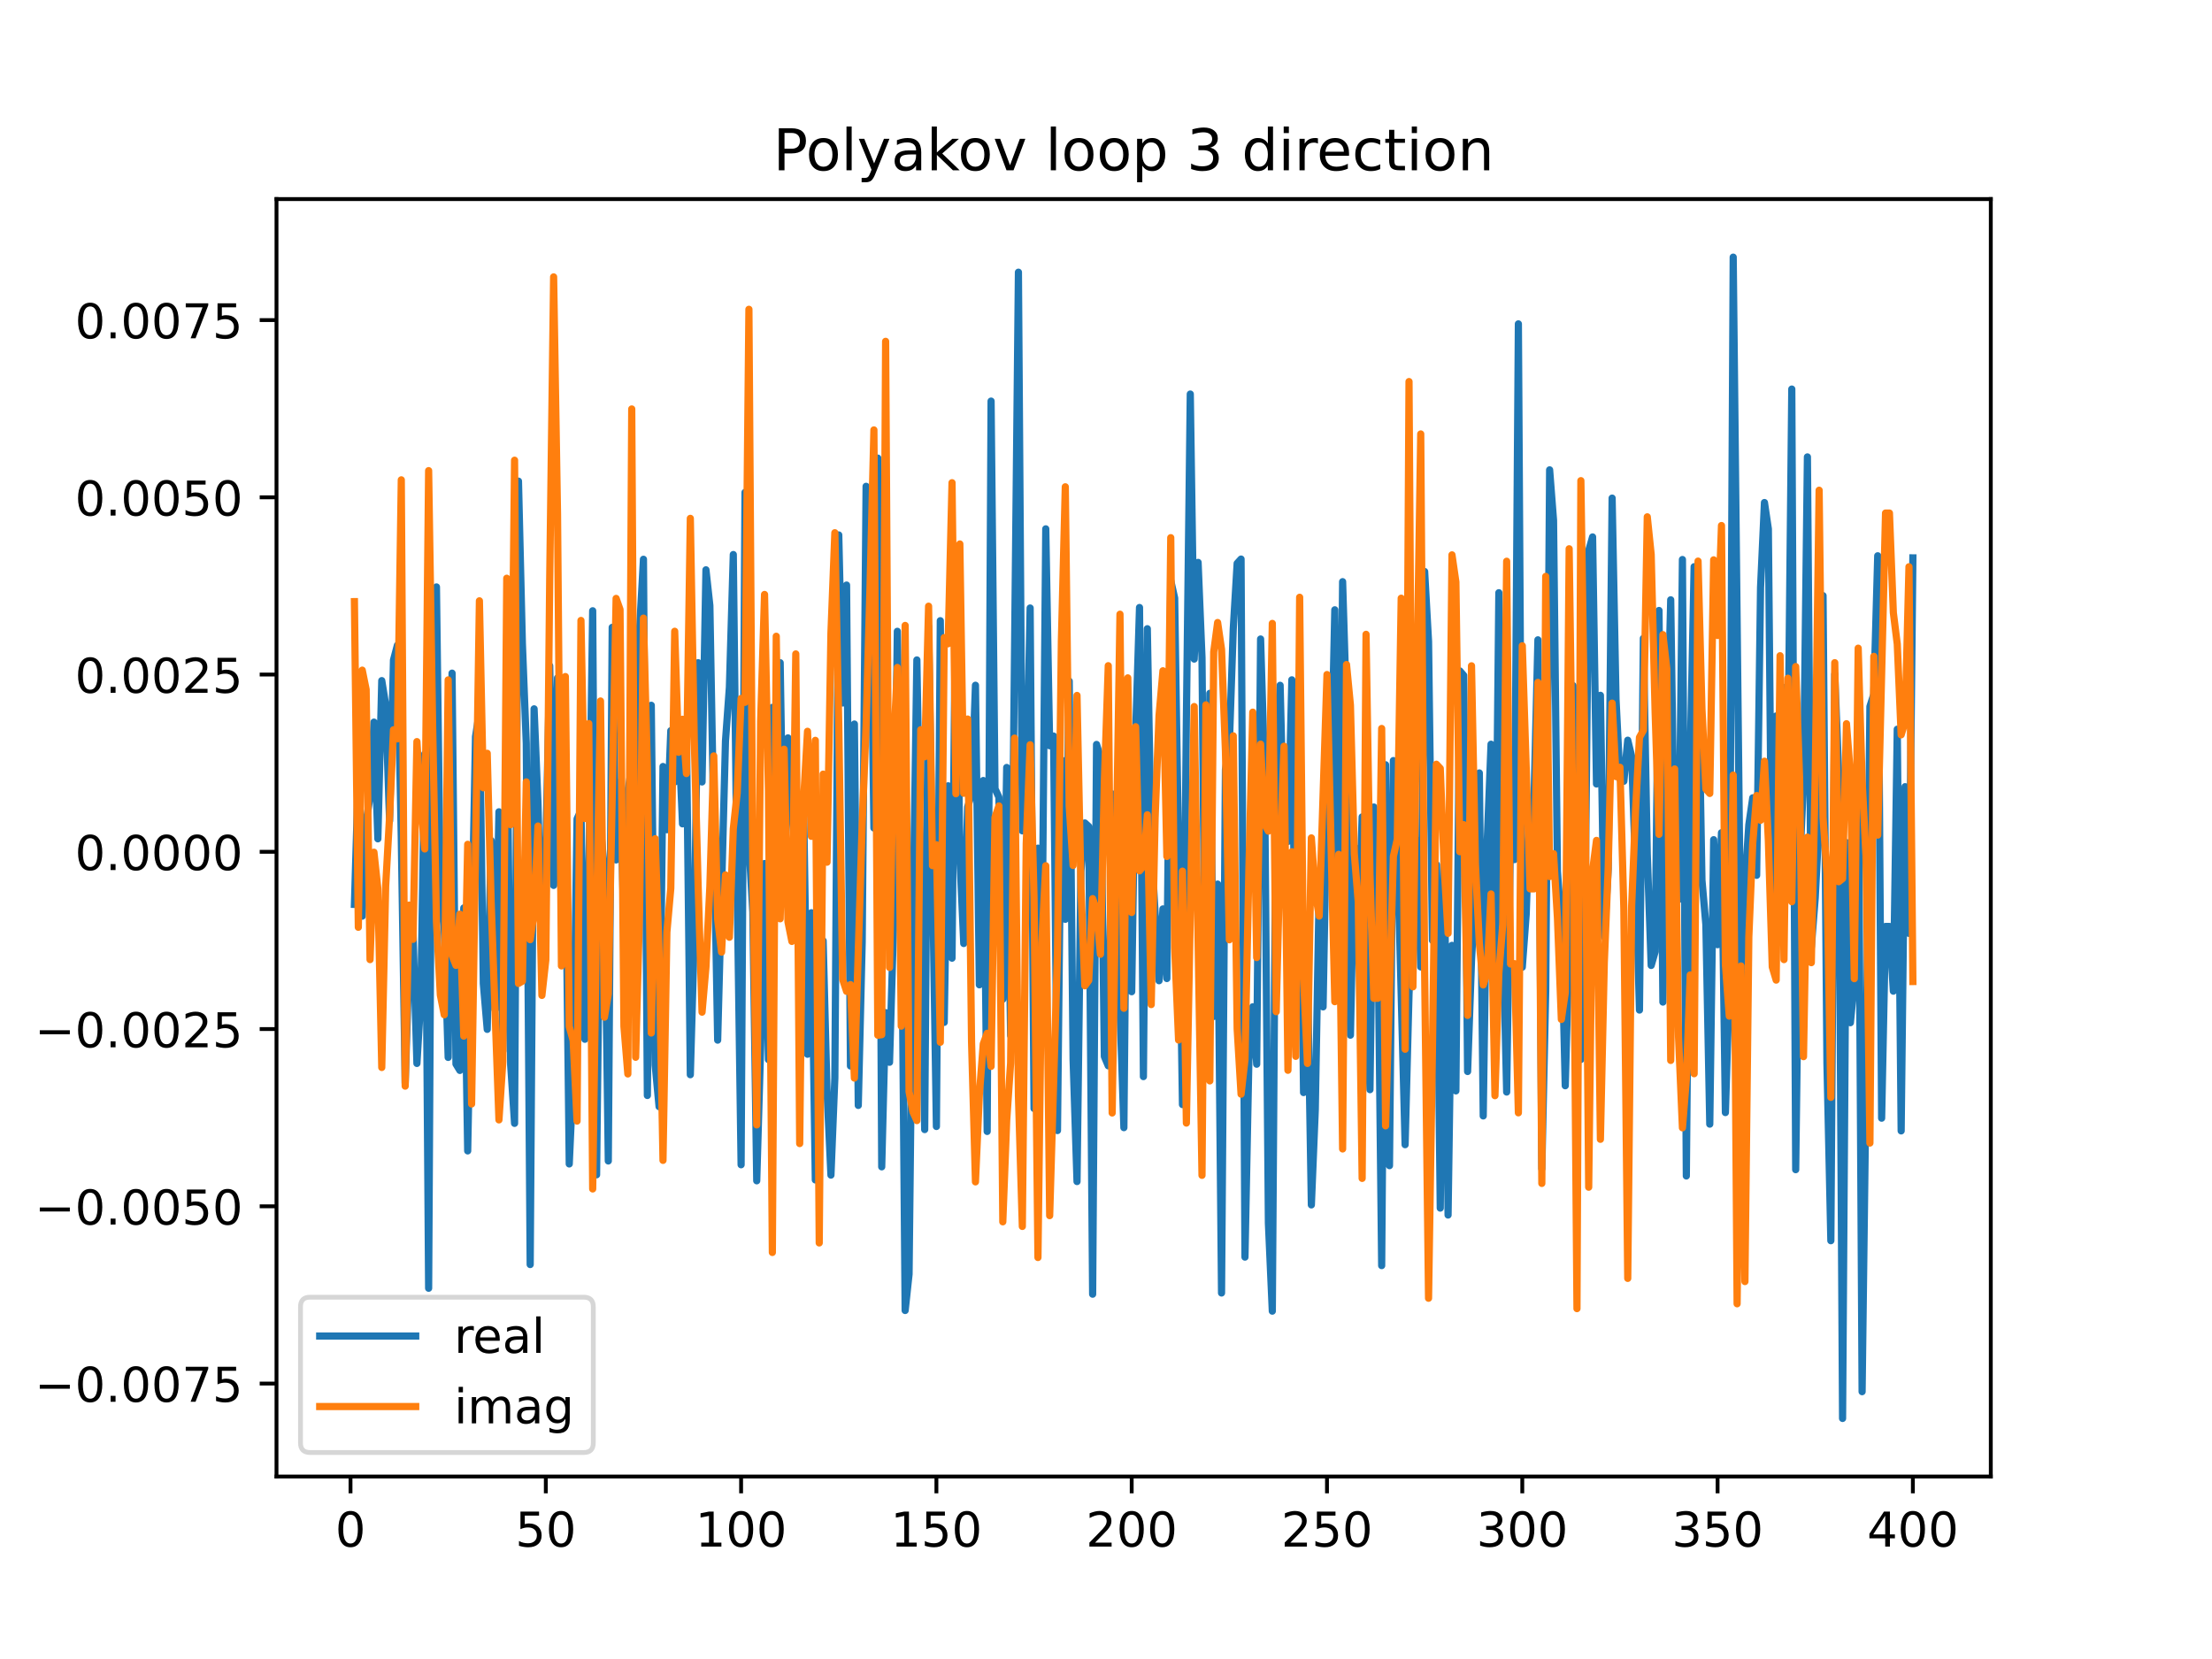 <?xml version="1.0" encoding="utf-8" standalone="no"?>
<!DOCTYPE svg PUBLIC "-//W3C//DTD SVG 1.1//EN"
  "http://www.w3.org/Graphics/SVG/1.1/DTD/svg11.dtd">
<!-- Created with matplotlib (https://matplotlib.org/) -->
<svg height="345.6pt" version="1.1" viewBox="0 0 460.8 345.6" width="460.8pt" xmlns="http://www.w3.org/2000/svg" xmlns:xlink="http://www.w3.org/1999/xlink">
 <defs>
  <style type="text/css">
*{stroke-linecap:butt;stroke-linejoin:round;}
  </style>
 </defs>
 <g id="figure_1">
  <g id="patch_1">
   <path d="M 0 345.6 
L 460.8 345.6 
L 460.8 0 
L 0 0 
z
" style="fill:#ffffff;"/>
  </g>
  <g id="axes_1">
   <g id="patch_2">
    <path d="M 57.6 307.584 
L 414.72 307.584 
L 414.72 41.472 
L 57.6 41.472 
z
" style="fill:#ffffff;"/>
   </g>
   <g id="matplotlib.axis_1">
    <g id="xtick_1">
     <g id="line2d_1">
      <defs>
       <path d="M 0 0 
L 0 3.5 
" id="m2128223c6b" style="stroke:#000000;stroke-width:0.8;"/>
      </defs>
      <g>
       <use style="stroke:#000000;stroke-width:0.8;" x="73.019" xlink:href="#m2128223c6b" y="307.584"/>
      </g>
     </g>
     <g id="text_1">
      <!-- 0 -->
      <defs>
       <path d="M 31.781 66.406 
Q 24.172 66.406 20.328 58.906 
Q 16.5 51.422 16.5 36.375 
Q 16.5 21.391 20.328 13.891 
Q 24.172 6.391 31.781 6.391 
Q 39.453 6.391 43.281 13.891 
Q 47.125 21.391 47.125 36.375 
Q 47.125 51.422 43.281 58.906 
Q 39.453 66.406 31.781 66.406 
z
M 31.781 74.219 
Q 44.047 74.219 50.516 64.516 
Q 56.984 54.828 56.984 36.375 
Q 56.984 17.969 50.516 8.266 
Q 44.047 -1.422 31.781 -1.422 
Q 19.531 -1.422 13.062 8.266 
Q 6.594 17.969 6.594 36.375 
Q 6.594 54.828 13.062 64.516 
Q 19.531 74.219 31.781 74.219 
z
" id="DejaVuSans-48"/>
      </defs>
      <g transform="translate(69.838 322.182)scale(0.1 -0.1)">
       <use xlink:href="#DejaVuSans-48"/>
      </g>
     </g>
    </g>
    <g id="xtick_2">
     <g id="line2d_2">
      <g>
       <use style="stroke:#000000;stroke-width:0.8;" x="113.703" xlink:href="#m2128223c6b" y="307.584"/>
      </g>
     </g>
     <g id="text_2">
      <!-- 50 -->
      <defs>
       <path d="M 10.797 72.906 
L 49.516 72.906 
L 49.516 64.594 
L 19.828 64.594 
L 19.828 46.734 
Q 21.969 47.469 24.109 47.828 
Q 26.266 48.188 28.422 48.188 
Q 40.625 48.188 47.75 41.5 
Q 54.891 34.812 54.891 23.391 
Q 54.891 11.625 47.562 5.094 
Q 40.234 -1.422 26.906 -1.422 
Q 22.312 -1.422 17.547 -0.641 
Q 12.797 0.141 7.719 1.703 
L 7.719 11.625 
Q 12.109 9.234 16.797 8.062 
Q 21.484 6.891 26.703 6.891 
Q 35.156 6.891 40.078 11.328 
Q 45.016 15.766 45.016 23.391 
Q 45.016 31 40.078 35.438 
Q 35.156 39.891 26.703 39.891 
Q 22.75 39.891 18.812 39.016 
Q 14.891 38.141 10.797 36.281 
z
" id="DejaVuSans-53"/>
      </defs>
      <g transform="translate(107.34 322.182)scale(0.1 -0.1)">
       <use xlink:href="#DejaVuSans-53"/>
       <use x="63.623" xlink:href="#DejaVuSans-48"/>
      </g>
     </g>
    </g>
    <g id="xtick_3">
     <g id="line2d_3">
      <g>
       <use style="stroke:#000000;stroke-width:0.8;" x="154.386" xlink:href="#m2128223c6b" y="307.584"/>
      </g>
     </g>
     <g id="text_3">
      <!-- 100 -->
      <defs>
       <path d="M 12.406 8.297 
L 28.516 8.297 
L 28.516 63.922 
L 10.984 60.406 
L 10.984 69.391 
L 28.422 72.906 
L 38.281 72.906 
L 38.281 8.297 
L 54.391 8.297 
L 54.391 0 
L 12.406 0 
z
" id="DejaVuSans-49"/>
      </defs>
      <g transform="translate(144.842 322.182)scale(0.1 -0.1)">
       <use xlink:href="#DejaVuSans-49"/>
       <use x="63.623" xlink:href="#DejaVuSans-48"/>
       <use x="127.246" xlink:href="#DejaVuSans-48"/>
      </g>
     </g>
    </g>
    <g id="xtick_4">
     <g id="line2d_4">
      <g>
       <use style="stroke:#000000;stroke-width:0.8;" x="195.07" xlink:href="#m2128223c6b" y="307.584"/>
      </g>
     </g>
     <g id="text_4">
      <!-- 150 -->
      <g transform="translate(185.526 322.182)scale(0.1 -0.1)">
       <use xlink:href="#DejaVuSans-49"/>
       <use x="63.623" xlink:href="#DejaVuSans-53"/>
       <use x="127.246" xlink:href="#DejaVuSans-48"/>
      </g>
     </g>
    </g>
    <g id="xtick_5">
     <g id="line2d_5">
      <g>
       <use style="stroke:#000000;stroke-width:0.8;" x="235.753" xlink:href="#m2128223c6b" y="307.584"/>
      </g>
     </g>
     <g id="text_5">
      <!-- 200 -->
      <defs>
       <path d="M 19.188 8.297 
L 53.609 8.297 
L 53.609 0 
L 7.328 0 
L 7.328 8.297 
Q 12.938 14.109 22.625 23.891 
Q 32.328 33.688 34.812 36.531 
Q 39.547 41.844 41.422 45.531 
Q 43.312 49.219 43.312 52.781 
Q 43.312 58.594 39.234 62.25 
Q 35.156 65.922 28.609 65.922 
Q 23.969 65.922 18.812 64.312 
Q 13.672 62.703 7.812 59.422 
L 7.812 69.391 
Q 13.766 71.781 18.938 73 
Q 24.125 74.219 28.422 74.219 
Q 39.75 74.219 46.484 68.547 
Q 53.219 62.891 53.219 53.422 
Q 53.219 48.922 51.531 44.891 
Q 49.859 40.875 45.406 35.406 
Q 44.188 33.984 37.641 27.219 
Q 31.109 20.453 19.188 8.297 
z
" id="DejaVuSans-50"/>
      </defs>
      <g transform="translate(226.209 322.182)scale(0.1 -0.1)">
       <use xlink:href="#DejaVuSans-50"/>
       <use x="63.623" xlink:href="#DejaVuSans-48"/>
       <use x="127.246" xlink:href="#DejaVuSans-48"/>
      </g>
     </g>
    </g>
    <g id="xtick_6">
     <g id="line2d_6">
      <g>
       <use style="stroke:#000000;stroke-width:0.8;" x="276.437" xlink:href="#m2128223c6b" y="307.584"/>
      </g>
     </g>
     <g id="text_6">
      <!-- 250 -->
      <g transform="translate(266.893 322.182)scale(0.1 -0.1)">
       <use xlink:href="#DejaVuSans-50"/>
       <use x="63.623" xlink:href="#DejaVuSans-53"/>
       <use x="127.246" xlink:href="#DejaVuSans-48"/>
      </g>
     </g>
    </g>
    <g id="xtick_7">
     <g id="line2d_7">
      <g>
       <use style="stroke:#000000;stroke-width:0.8;" x="317.12" xlink:href="#m2128223c6b" y="307.584"/>
      </g>
     </g>
     <g id="text_7">
      <!-- 300 -->
      <defs>
       <path d="M 40.578 39.312 
Q 47.656 37.797 51.625 33 
Q 55.609 28.219 55.609 21.188 
Q 55.609 10.406 48.188 4.484 
Q 40.766 -1.422 27.094 -1.422 
Q 22.516 -1.422 17.656 -0.516 
Q 12.797 0.391 7.625 2.203 
L 7.625 11.719 
Q 11.719 9.328 16.594 8.109 
Q 21.484 6.891 26.812 6.891 
Q 36.078 6.891 40.938 10.547 
Q 45.797 14.203 45.797 21.188 
Q 45.797 27.641 41.281 31.266 
Q 36.766 34.906 28.719 34.906 
L 20.219 34.906 
L 20.219 43.016 
L 29.109 43.016 
Q 36.375 43.016 40.234 45.922 
Q 44.094 48.828 44.094 54.297 
Q 44.094 59.906 40.109 62.906 
Q 36.141 65.922 28.719 65.922 
Q 24.656 65.922 20.016 65.031 
Q 15.375 64.156 9.812 62.312 
L 9.812 71.094 
Q 15.438 72.656 20.344 73.438 
Q 25.25 74.219 29.594 74.219 
Q 40.828 74.219 47.359 69.109 
Q 53.906 64.016 53.906 55.328 
Q 53.906 49.266 50.438 45.094 
Q 46.969 40.922 40.578 39.312 
z
" id="DejaVuSans-51"/>
      </defs>
      <g transform="translate(307.576 322.182)scale(0.1 -0.1)">
       <use xlink:href="#DejaVuSans-51"/>
       <use x="63.623" xlink:href="#DejaVuSans-48"/>
       <use x="127.246" xlink:href="#DejaVuSans-48"/>
      </g>
     </g>
    </g>
    <g id="xtick_8">
     <g id="line2d_8">
      <g>
       <use style="stroke:#000000;stroke-width:0.8;" x="357.804" xlink:href="#m2128223c6b" y="307.584"/>
      </g>
     </g>
     <g id="text_8">
      <!-- 350 -->
      <g transform="translate(348.26 322.182)scale(0.1 -0.1)">
       <use xlink:href="#DejaVuSans-51"/>
       <use x="63.623" xlink:href="#DejaVuSans-53"/>
       <use x="127.246" xlink:href="#DejaVuSans-48"/>
      </g>
     </g>
    </g>
    <g id="xtick_9">
     <g id="line2d_9">
      <g>
       <use style="stroke:#000000;stroke-width:0.8;" x="398.487" xlink:href="#m2128223c6b" y="307.584"/>
      </g>
     </g>
     <g id="text_9">
      <!-- 400 -->
      <defs>
       <path d="M 37.797 64.312 
L 12.891 25.391 
L 37.797 25.391 
z
M 35.203 72.906 
L 47.609 72.906 
L 47.609 25.391 
L 58.016 25.391 
L 58.016 17.188 
L 47.609 17.188 
L 47.609 0 
L 37.797 0 
L 37.797 17.188 
L 4.891 17.188 
L 4.891 26.703 
z
" id="DejaVuSans-52"/>
      </defs>
      <g transform="translate(388.944 322.182)scale(0.1 -0.1)">
       <use xlink:href="#DejaVuSans-52"/>
       <use x="63.623" xlink:href="#DejaVuSans-48"/>
       <use x="127.246" xlink:href="#DejaVuSans-48"/>
      </g>
     </g>
    </g>
   </g>
   <g id="matplotlib.axis_2">
    <g id="ytick_1">
     <g id="line2d_10">
      <defs>
       <path d="M 0 0 
L -3.5 0 
" id="m768d0f1756" style="stroke:#000000;stroke-width:0.8;"/>
      </defs>
      <g>
       <use style="stroke:#000000;stroke-width:0.8;" x="57.6" xlink:href="#m768d0f1756" y="288.218"/>
      </g>
     </g>
     <g id="text_10">
      <!-- −0.0075 -->
      <defs>
       <path d="M 10.594 35.5 
L 73.188 35.5 
L 73.188 27.203 
L 10.594 27.203 
z
" id="DejaVuSans-8722"/>
       <path d="M 10.688 12.406 
L 21 12.406 
L 21 0 
L 10.688 0 
z
" id="DejaVuSans-46"/>
       <path d="M 8.203 72.906 
L 55.078 72.906 
L 55.078 68.703 
L 28.609 0 
L 18.312 0 
L 43.219 64.594 
L 8.203 64.594 
z
" id="DejaVuSans-55"/>
      </defs>
      <g transform="translate(7.23 292.017)scale(0.1 -0.1)">
       <use xlink:href="#DejaVuSans-8722"/>
       <use x="83.789" xlink:href="#DejaVuSans-48"/>
       <use x="147.412" xlink:href="#DejaVuSans-46"/>
       <use x="179.199" xlink:href="#DejaVuSans-48"/>
       <use x="242.822" xlink:href="#DejaVuSans-48"/>
       <use x="306.445" xlink:href="#DejaVuSans-55"/>
       <use x="370.068" xlink:href="#DejaVuSans-53"/>
      </g>
     </g>
    </g>
    <g id="ytick_2">
     <g id="line2d_11">
      <g>
       <use style="stroke:#000000;stroke-width:0.8;" x="57.6" xlink:href="#m768d0f1756" y="251.295"/>
      </g>
     </g>
     <g id="text_11">
      <!-- −0.0050 -->
      <g transform="translate(7.23 255.094)scale(0.1 -0.1)">
       <use xlink:href="#DejaVuSans-8722"/>
       <use x="83.789" xlink:href="#DejaVuSans-48"/>
       <use x="147.412" xlink:href="#DejaVuSans-46"/>
       <use x="179.199" xlink:href="#DejaVuSans-48"/>
       <use x="242.822" xlink:href="#DejaVuSans-48"/>
       <use x="306.445" xlink:href="#DejaVuSans-53"/>
       <use x="370.068" xlink:href="#DejaVuSans-48"/>
      </g>
     </g>
    </g>
    <g id="ytick_3">
     <g id="line2d_12">
      <g>
       <use style="stroke:#000000;stroke-width:0.8;" x="57.6" xlink:href="#m768d0f1756" y="214.371"/>
      </g>
     </g>
     <g id="text_12">
      <!-- −0.0025 -->
      <g transform="translate(7.23 218.17)scale(0.1 -0.1)">
       <use xlink:href="#DejaVuSans-8722"/>
       <use x="83.789" xlink:href="#DejaVuSans-48"/>
       <use x="147.412" xlink:href="#DejaVuSans-46"/>
       <use x="179.199" xlink:href="#DejaVuSans-48"/>
       <use x="242.822" xlink:href="#DejaVuSans-48"/>
       <use x="306.445" xlink:href="#DejaVuSans-50"/>
       <use x="370.068" xlink:href="#DejaVuSans-53"/>
      </g>
     </g>
    </g>
    <g id="ytick_4">
     <g id="line2d_13">
      <g>
       <use style="stroke:#000000;stroke-width:0.8;" x="57.6" xlink:href="#m768d0f1756" y="177.448"/>
      </g>
     </g>
     <g id="text_13">
      <!-- 0.0000 -->
      <g transform="translate(15.609 181.247)scale(0.1 -0.1)">
       <use xlink:href="#DejaVuSans-48"/>
       <use x="63.623" xlink:href="#DejaVuSans-46"/>
       <use x="95.41" xlink:href="#DejaVuSans-48"/>
       <use x="159.033" xlink:href="#DejaVuSans-48"/>
       <use x="222.656" xlink:href="#DejaVuSans-48"/>
       <use x="286.279" xlink:href="#DejaVuSans-48"/>
      </g>
     </g>
    </g>
    <g id="ytick_5">
     <g id="line2d_14">
      <g>
       <use style="stroke:#000000;stroke-width:0.8;" x="57.6" xlink:href="#m768d0f1756" y="140.524"/>
      </g>
     </g>
     <g id="text_14">
      <!-- 0.0025 -->
      <g transform="translate(15.609 144.323)scale(0.1 -0.1)">
       <use xlink:href="#DejaVuSans-48"/>
       <use x="63.623" xlink:href="#DejaVuSans-46"/>
       <use x="95.41" xlink:href="#DejaVuSans-48"/>
       <use x="159.033" xlink:href="#DejaVuSans-48"/>
       <use x="222.656" xlink:href="#DejaVuSans-50"/>
       <use x="286.279" xlink:href="#DejaVuSans-53"/>
      </g>
     </g>
    </g>
    <g id="ytick_6">
     <g id="line2d_15">
      <g>
       <use style="stroke:#000000;stroke-width:0.8;" x="57.6" xlink:href="#m768d0f1756" y="103.601"/>
      </g>
     </g>
     <g id="text_15">
      <!-- 0.0050 -->
      <g transform="translate(15.609 107.4)scale(0.1 -0.1)">
       <use xlink:href="#DejaVuSans-48"/>
       <use x="63.623" xlink:href="#DejaVuSans-46"/>
       <use x="95.41" xlink:href="#DejaVuSans-48"/>
       <use x="159.033" xlink:href="#DejaVuSans-48"/>
       <use x="222.656" xlink:href="#DejaVuSans-53"/>
       <use x="286.279" xlink:href="#DejaVuSans-48"/>
      </g>
     </g>
    </g>
    <g id="ytick_7">
     <g id="line2d_16">
      <g>
       <use style="stroke:#000000;stroke-width:0.8;" x="57.6" xlink:href="#m768d0f1756" y="66.677"/>
      </g>
     </g>
     <g id="text_16">
      <!-- 0.0075 -->
      <g transform="translate(15.609 70.476)scale(0.1 -0.1)">
       <use xlink:href="#DejaVuSans-48"/>
       <use x="63.623" xlink:href="#DejaVuSans-46"/>
       <use x="95.41" xlink:href="#DejaVuSans-48"/>
       <use x="159.033" xlink:href="#DejaVuSans-48"/>
       <use x="222.656" xlink:href="#DejaVuSans-55"/>
       <use x="286.279" xlink:href="#DejaVuSans-53"/>
      </g>
     </g>
    </g>
   </g>
   <g id="line2d_17">
    <path clip-path="url(#pfd4f1c8eda)" d="M 73.833 188.399 
L 74.646 161.017 
L 75.46 190.854 
L 76.274 171.218 
L 77.087 165.976 
L 77.901 150.431 
L 78.715 174.741 
L 79.528 141.785 
L 80.342 146.813 
L 81.156 171.01 
L 81.969 137.502 
L 82.783 134.419 
L 83.597 174.654 
L 84.41 225.621 
L 85.224 200.145 
L 86.038 194.144 
L 86.851 221.533 
L 87.665 207.879 
L 88.479 157.043 
L 89.292 268.363 
L 90.106 126.45 
L 90.92 122.27 
L 91.733 186.289 
L 92.547 193.647 
L 93.361 220.279 
L 94.174 140.228 
L 94.988 221.655 
L 95.802 222.99 
L 96.616 189.136 
L 97.429 239.753 
L 99.057 153.473 
L 99.87 148.246 
L 100.684 204.897 
L 101.498 214.434 
L 102.311 175.097 
L 103.125 210.302 
L 103.939 169.113 
L 104.752 218.961 
L 105.566 145.35 
L 106.38 221.827 
L 107.193 234.018 
L 108.007 100.232 
L 108.821 134.029 
L 109.634 154.882 
L 110.448 263.427 
L 111.262 147.666 
L 112.075 167.474 
L 112.889 199.372 
L 113.703 177.08 
L 114.516 138.709 
L 115.33 184.443 
L 116.144 141.222 
L 116.957 191.094 
L 117.771 173.122 
L 118.585 242.47 
L 119.398 224.411 
L 120.212 170.584 
L 121.026 168.826 
L 121.839 216.498 
L 122.653 183.773 
L 123.467 127.235 
L 124.28 244.73 
L 125.094 172.226 
L 125.908 181.427 
L 126.721 241.85 
L 127.535 130.69 
L 128.349 179.142 
L 129.162 162.942 
L 129.976 192.765 
L 130.79 164.868 
L 131.603 159.81 
L 132.417 197.137 
L 133.231 131.242 
L 134.044 116.507 
L 134.858 228.208 
L 135.672 146.922 
L 136.485 221.87 
L 137.299 230.534 
L 138.113 159.678 
L 138.926 172.846 
L 139.74 152.216 
L 140.554 162.896 
L 141.367 152.985 
L 142.181 171.62 
L 142.995 152.415 
L 143.808 223.882 
L 144.622 195.161 
L 145.436 138.051 
L 146.249 162.892 
L 147.063 118.703 
L 147.877 126.163 
L 149.504 216.68 
L 151.131 154.364 
L 151.945 143.167 
L 152.759 115.521 
L 153.572 185.534 
L 154.386 242.639 
L 155.2 102.576 
L 156.013 176.03 
L 156.827 189.999 
L 157.641 245.981 
L 158.454 218.064 
L 159.268 179.89 
L 160.082 220.735 
L 160.895 147.363 
L 161.709 179.33 
L 162.523 138.057 
L 163.336 187.991 
L 164.15 153.715 
L 165.777 181.005 
L 166.591 178.27 
L 167.405 167.74 
L 168.219 219.618 
L 169.032 190.143 
L 169.846 245.798 
L 170.66 196.328 
L 171.473 195.971 
L 172.287 227.403 
L 173.101 244.794 
L 173.914 224.559 
L 174.728 111.441 
L 175.542 146.446 
L 176.355 121.881 
L 177.169 222.066 
L 177.983 150.83 
L 178.796 230.277 
L 179.61 196.257 
L 180.424 101.308 
L 181.237 110.567 
L 182.051 172.488 
L 182.865 95.433 
L 183.678 243.072 
L 184.492 210.945 
L 185.306 221.291 
L 186.119 193.674 
L 186.933 131.512 
L 187.747 178.614 
L 188.56 272.998 
L 189.374 265.428 
L 190.188 191.747 
L 191.001 137.475 
L 192.629 235.309 
L 193.442 130.516 
L 195.07 234.664 
L 195.883 129.304 
L 196.697 212.976 
L 197.511 163.698 
L 198.324 199.605 
L 199.138 117.109 
L 199.952 178.446 
L 200.765 196.546 
L 201.579 168.117 
L 202.393 165.459 
L 203.206 142.75 
L 204.02 205.154 
L 204.834 162.597 
L 205.647 235.698 
L 206.461 83.558 
L 207.275 164.306 
L 208.088 166.062 
L 208.902 208.162 
L 209.716 159.879 
L 210.529 215.714 
L 212.157 56.704 
L 212.97 173.077 
L 213.784 165.991 
L 214.598 126.658 
L 215.411 230.926 
L 216.225 176.691 
L 217.039 201.982 
L 217.852 110.168 
L 218.666 155.354 
L 219.48 153.331 
L 220.293 235.511 
L 221.107 158.268 
L 221.921 191.508 
L 222.734 141.889 
L 223.548 220.806 
L 224.362 246.137 
L 225.175 181.477 
L 225.989 171.433 
L 226.803 172.175 
L 227.616 269.603 
L 228.43 155.08 
L 229.244 157.715 
L 230.057 220.091 
L 230.871 222.028 
L 231.685 165.382 
L 233.312 210.277 
L 234.126 234.907 
L 234.939 149.658 
L 235.753 206.591 
L 236.567 153.06 
L 237.381 126.555 
L 238.194 224.278 
L 239.008 130.975 
L 239.822 176.304 
L 241.449 204.303 
L 242.263 189.343 
L 243.076 203.846 
L 243.89 120.96 
L 244.704 124.585 
L 246.331 230.103 
L 247.145 149.866 
L 247.958 82.087 
L 248.772 137.297 
L 249.586 117.159 
L 250.399 136.987 
L 251.213 223.468 
L 252.027 144.429 
L 252.84 211.739 
L 253.654 184.171 
L 254.468 269.353 
L 255.281 160.314 
L 256.095 155.057 
L 256.909 131.025 
L 257.722 117.36 
L 258.536 116.465 
L 259.35 261.876 
L 260.163 220.754 
L 260.977 209.733 
L 261.791 221.693 
L 262.604 133.118 
L 263.418 160.17 
L 264.232 254.812 
L 265.045 273.135 
L 265.859 157.5 
L 266.673 142.763 
L 267.486 175.232 
L 268.3 175.296 
L 269.114 141.622 
L 269.927 210.856 
L 270.741 162.05 
L 271.555 227.597 
L 272.368 202.489 
L 273.182 251.003 
L 273.996 231.204 
L 274.809 185.62 
L 275.623 209.749 
L 276.437 164.451 
L 277.25 164.487 
L 278.064 127.036 
L 278.878 204.825 
L 279.691 121.174 
L 280.505 148.021 
L 281.319 215.643 
L 282.132 176.384 
L 282.946 194.257 
L 283.76 170.174 
L 284.573 203.538 
L 285.387 226.995 
L 286.201 168.118 
L 287.014 190.018 
L 287.828 263.648 
L 288.642 159.313 
L 289.455 242.825 
L 290.269 158.444 
L 291.083 176.05 
L 292.71 238.458 
L 293.524 207.016 
L 295.151 175.021 
L 295.965 201.423 
L 296.778 119.057 
L 297.592 133.602 
L 298.406 195.893 
L 299.219 180.09 
L 300.033 251.669 
L 300.847 174.647 
L 301.66 253.111 
L 302.474 196.938 
L 303.288 227.252 
L 304.101 139.761 
L 304.915 140.69 
L 305.729 223.211 
L 306.543 200.105 
L 307.356 184.574 
L 308.17 161.021 
L 308.984 232.47 
L 309.797 175.713 
L 310.611 155.036 
L 311.425 203.434 
L 312.238 123.473 
L 313.052 192.739 
L 313.866 227.489 
L 314.679 172.185 
L 315.493 179.07 
L 316.307 67.469 
L 317.12 201.485 
L 317.934 190.456 
L 318.748 166.771 
L 319.561 166.771 
L 320.375 133.29 
L 321.189 243.469 
L 322.002 206.513 
L 322.816 97.88 
L 323.63 108.39 
L 324.443 181.508 
L 325.257 192.551 
L 326.071 226.18 
L 326.884 196.497 
L 327.698 142.831 
L 328.512 205.965 
L 329.325 220.709 
L 330.139 196.058 
L 330.953 114.704 
L 331.766 111.854 
L 332.58 163.314 
L 333.394 144.847 
L 334.207 195.186 
L 335.021 181.001 
L 335.835 103.765 
L 336.648 145.669 
L 337.462 162.271 
L 338.276 162.746 
L 339.089 154.198 
L 339.903 157.587 
L 340.717 181.267 
L 341.53 210.415 
L 342.344 132.978 
L 343.158 177.988 
L 343.971 201.121 
L 344.785 198.277 
L 345.599 127.173 
L 346.412 208.748 
L 347.226 158.078 
L 348.04 124.951 
L 348.853 181.131 
L 349.667 187.412 
L 350.481 116.558 
L 351.294 244.972 
L 352.108 157.37 
L 352.922 118.055 
L 353.735 135.94 
L 354.549 183.353 
L 355.363 192.602 
L 356.176 234.179 
L 356.99 174.925 
L 357.804 196.796 
L 358.617 173.467 
L 359.431 231.767 
L 360.245 205.491 
L 361.058 53.568 
L 362.686 204.867 
L 363.499 184.261 
L 364.313 171.809 
L 365.127 166.202 
L 365.94 182.34 
L 366.754 122.377 
L 367.568 104.69 
L 368.381 110.186 
L 369.195 195.981 
L 370.009 149.149 
L 370.822 184.242 
L 371.636 143.223 
L 372.45 160.083 
L 373.263 81.052 
L 374.077 243.664 
L 374.891 180.73 
L 375.704 162.625 
L 376.518 95.185 
L 377.332 197.281 
L 378.146 187.042 
L 378.959 171.076 
L 379.773 124.085 
L 380.587 221.55 
L 381.4 258.46 
L 382.214 140.446 
L 383.028 161.091 
L 383.841 295.488 
L 384.655 175.523 
L 385.469 213.047 
L 386.282 204.697 
L 387.096 153.419 
L 387.91 289.909 
L 388.723 226.058 
L 389.537 147.182 
L 390.351 144.625 
L 391.164 115.78 
L 391.978 232.939 
L 392.792 192.998 
L 393.605 192.998 
L 394.419 206.475 
L 395.233 151.913 
L 396.046 235.583 
L 396.86 163.881 
L 397.674 194.441 
L 398.487 116.217 
L 398.487 116.217 
" style="fill:none;stroke:#1f77b4;stroke-linecap:square;stroke-width:1.5;"/>
   </g>
   <g id="line2d_18">
    <path clip-path="url(#pfd4f1c8eda)" d="M 73.833 125.329 
L 74.646 193.171 
L 75.46 139.606 
L 76.274 143.635 
L 77.087 199.905 
L 77.901 177.53 
L 78.715 185.128 
L 79.528 222.375 
L 80.342 184.586 
L 81.156 170.091 
L 81.969 152.034 
L 82.783 153.911 
L 83.597 99.962 
L 84.41 226.263 
L 85.224 188.555 
L 86.038 195.676 
L 86.851 154.489 
L 87.665 167.521 
L 88.479 176.85 
L 89.292 98.046 
L 90.106 150.232 
L 90.92 191.939 
L 91.733 207.292 
L 92.547 211.401 
L 93.361 141.64 
L 94.174 199.02 
L 94.988 201.11 
L 95.802 190.43 
L 96.616 215.837 
L 97.429 175.885 
L 98.243 229.979 
L 99.87 125.163 
L 100.684 164.114 
L 101.498 156.927 
L 102.311 187.829 
L 103.939 233.293 
L 104.752 221.118 
L 105.566 120.459 
L 106.38 171.8 
L 107.193 95.872 
L 108.007 204.867 
L 108.821 204.397 
L 109.634 162.891 
L 110.448 195.748 
L 111.262 190.165 
L 112.075 172.08 
L 112.889 207.36 
L 113.703 199.982 
L 114.516 120.451 
L 115.33 57.685 
L 116.144 107.135 
L 116.957 201.217 
L 117.771 140.937 
L 118.585 213.859 
L 119.398 216.738 
L 120.212 233.54 
L 121.026 129.25 
L 121.839 170.513 
L 122.653 150.731 
L 123.467 247.678 
L 124.28 190.548 
L 125.094 146.03 
L 125.908 211.899 
L 126.721 207.071 
L 128.349 124.662 
L 129.162 126.965 
L 129.976 213.816 
L 130.79 223.723 
L 131.603 85.196 
L 132.417 220.248 
L 133.231 189.924 
L 134.044 128.765 
L 134.858 159.675 
L 135.672 215.191 
L 136.485 174.717 
L 137.299 198.358 
L 138.113 241.726 
L 138.926 194.18 
L 139.74 185.024 
L 140.554 131.507 
L 141.367 156.714 
L 142.181 149.837 
L 142.995 161.143 
L 143.808 107.984 
L 144.622 153.845 
L 145.436 184.561 
L 146.249 210.85 
L 147.063 201.446 
L 147.877 184.685 
L 148.69 157.467 
L 149.504 191.504 
L 150.318 198.344 
L 151.131 182.256 
L 151.945 195.245 
L 152.759 172.656 
L 153.572 165.175 
L 154.386 145.501 
L 155.2 146.309 
L 156.013 64.433 
L 156.827 181.072 
L 157.641 234.336 
L 158.454 150.229 
L 159.268 123.839 
L 160.082 164.918 
L 160.895 260.911 
L 161.709 132.545 
L 162.523 191.402 
L 163.336 156.08 
L 164.15 192.034 
L 164.964 196.114 
L 165.777 136.224 
L 166.591 238.225 
L 167.405 166.598 
L 168.219 152.344 
L 169.032 174.222 
L 169.846 154.229 
L 170.66 258.926 
L 171.473 161.267 
L 172.287 179.612 
L 173.101 131.839 
L 173.914 110.977 
L 174.728 150.73 
L 175.542 204.02 
L 176.355 206.513 
L 177.169 205.111 
L 177.983 224.582 
L 179.61 171.68 
L 180.424 151.116 
L 181.237 122.506 
L 182.051 89.56 
L 182.865 215.653 
L 183.678 215.541 
L 184.492 71.105 
L 185.306 201.544 
L 186.119 156.275 
L 186.933 139.052 
L 187.747 213.763 
L 188.56 130.289 
L 189.374 227.403 
L 190.188 231.64 
L 191.001 233.44 
L 191.815 152.014 
L 192.629 157.651 
L 193.442 126.281 
L 194.256 180.325 
L 195.07 175.978 
L 195.883 217.119 
L 196.697 132.824 
L 197.511 134.11 
L 198.324 100.556 
L 199.138 165.347 
L 199.952 113.318 
L 200.765 165.253 
L 201.579 149.789 
L 202.393 217.03 
L 203.206 246.203 
L 204.02 227.997 
L 204.834 217.453 
L 205.647 215.258 
L 206.461 222.146 
L 207.275 170.281 
L 208.088 167.894 
L 208.902 254.525 
L 209.716 233.346 
L 210.529 221.461 
L 211.343 153.763 
L 212.157 228.293 
L 212.97 255.489 
L 213.784 175.71 
L 214.598 155.149 
L 215.411 187.1 
L 216.225 261.963 
L 217.039 196.387 
L 217.852 180.345 
L 218.666 253.24 
L 220.293 198.289 
L 221.107 133.426 
L 221.921 101.41 
L 222.734 167.887 
L 223.548 180.292 
L 224.362 144.872 
L 225.175 184.509 
L 225.989 205.356 
L 226.803 204.246 
L 227.616 187.208 
L 228.43 189.535 
L 229.244 198.784 
L 230.057 162.904 
L 230.871 138.676 
L 231.685 231.851 
L 233.312 127.952 
L 234.126 210.036 
L 234.939 141.212 
L 235.753 190.087 
L 236.567 151.393 
L 237.381 181.418 
L 238.194 180.429 
L 239.008 169.738 
L 239.822 209.274 
L 240.635 170.341 
L 241.449 149.073 
L 242.263 139.736 
L 243.076 178.416 
L 243.89 112.008 
L 244.704 197.447 
L 245.517 216.655 
L 246.331 181.484 
L 247.145 233.955 
L 248.772 147.186 
L 250.399 244.845 
L 251.213 146.837 
L 252.027 225.168 
L 252.84 135.784 
L 253.654 129.681 
L 254.468 135.28 
L 255.281 156.45 
L 256.095 195.771 
L 256.909 153.284 
L 257.722 214.319 
L 258.536 227.933 
L 259.35 220.717 
L 260.163 181.336 
L 260.977 148.356 
L 261.791 199.478 
L 262.604 155.02 
L 263.418 171.696 
L 264.232 173.14 
L 265.045 129.869 
L 265.859 210.752 
L 266.673 177.595 
L 267.486 155.454 
L 268.3 222.959 
L 269.114 177.436 
L 269.927 220.053 
L 270.741 124.423 
L 271.555 203.645 
L 272.368 221.529 
L 273.182 174.549 
L 273.996 185.891 
L 274.809 190.834 
L 276.437 140.521 
L 278.064 208.667 
L 278.878 177.981 
L 279.691 239.346 
L 280.505 138.432 
L 281.319 146.915 
L 282.132 177.909 
L 282.946 187.806 
L 283.76 245.479 
L 284.573 132.143 
L 285.387 182.147 
L 286.201 207.961 
L 287.014 207.947 
L 287.828 151.755 
L 288.642 234.532 
L 290.269 178.365 
L 291.083 174.835 
L 291.896 124.619 
L 292.71 218.576 
L 293.524 79.487 
L 294.337 205.571 
L 295.151 142.861 
L 295.965 90.401 
L 296.778 202.442 
L 297.592 270.447 
L 298.406 218.39 
L 299.219 159.206 
L 300.033 160.075 
L 300.847 180.539 
L 301.66 194.433 
L 302.474 115.589 
L 303.288 121.235 
L 304.101 177.416 
L 304.915 171.792 
L 305.729 211.517 
L 306.543 138.699 
L 307.356 180.005 
L 308.17 196.443 
L 308.984 205.176 
L 309.797 202.673 
L 310.611 186.234 
L 311.425 228.249 
L 312.238 202.648 
L 313.052 192.606 
L 313.866 116.917 
L 314.679 200.816 
L 315.493 200.749 
L 316.307 231.821 
L 317.12 134.521 
L 318.748 185.163 
L 319.561 185.163 
L 320.375 142.161 
L 321.189 246.527 
L 322.002 120.073 
L 322.816 182.607 
L 323.63 177.835 
L 324.443 191.243 
L 325.257 212.36 
L 326.071 206.775 
L 326.884 114.319 
L 327.698 172.994 
L 328.512 272.609 
L 329.325 100.129 
L 330.139 154.939 
L 330.953 247.316 
L 331.766 181.342 
L 332.58 175.074 
L 333.394 237.339 
L 334.207 200.487 
L 335.021 180.763 
L 335.835 146.478 
L 336.648 161.785 
L 337.462 159.844 
L 338.276 189.302 
L 339.089 266.31 
L 339.903 188.672 
L 340.717 168.756 
L 341.53 153.609 
L 342.344 152.128 
L 343.158 107.665 
L 343.971 115.514 
L 344.785 148.072 
L 345.599 173.806 
L 346.412 132.205 
L 347.226 139.388 
L 348.04 220.906 
L 348.853 160.192 
L 349.667 216.002 
L 350.481 234.945 
L 351.294 224.84 
L 352.108 203.103 
L 352.922 223.675 
L 353.735 116.89 
L 354.549 147.639 
L 355.363 164.358 
L 356.176 165.288 
L 356.99 116.627 
L 357.804 132.381 
L 358.617 109.477 
L 359.431 200.865 
L 360.245 211.671 
L 361.058 161.463 
L 361.872 271.6 
L 362.686 201.237 
L 363.499 266.973 
L 364.313 195.202 
L 365.127 175.651 
L 365.94 165.72 
L 366.754 170.881 
L 367.568 158.574 
L 368.381 175.127 
L 369.195 201.442 
L 370.009 204.174 
L 370.822 136.598 
L 371.636 199.905 
L 372.45 141.286 
L 373.263 187.849 
L 374.077 138.861 
L 374.891 162.269 
L 375.704 220.119 
L 376.518 174.385 
L 377.332 200.543 
L 378.146 161.531 
L 378.959 102.123 
L 379.773 170.309 
L 380.587 182.003 
L 381.4 228.597 
L 382.214 138.047 
L 383.028 183.676 
L 383.841 183.031 
L 384.655 150.764 
L 385.469 161.417 
L 386.282 203.871 
L 387.096 135.027 
L 387.91 162.561 
L 388.723 178.239 
L 389.537 238.117 
L 390.351 136.723 
L 391.164 173.967 
L 392.792 106.879 
L 393.605 106.879 
L 394.419 127.645 
L 395.233 134.164 
L 396.046 153.077 
L 396.86 150.425 
L 397.674 118.067 
L 398.487 204.467 
L 398.487 204.467 
" style="fill:none;stroke:#ff7f0e;stroke-linecap:square;stroke-width:1.5;"/>
   </g>
   <g id="patch_3">
    <path d="M 57.6 307.584 
L 57.6 41.472 
" style="fill:none;stroke:#000000;stroke-linecap:square;stroke-linejoin:miter;stroke-width:0.8;"/>
   </g>
   <g id="patch_4">
    <path d="M 414.72 307.584 
L 414.72 41.472 
" style="fill:none;stroke:#000000;stroke-linecap:square;stroke-linejoin:miter;stroke-width:0.8;"/>
   </g>
   <g id="patch_5">
    <path d="M 57.6 307.584 
L 414.72 307.584 
" style="fill:none;stroke:#000000;stroke-linecap:square;stroke-linejoin:miter;stroke-width:0.8;"/>
   </g>
   <g id="patch_6">
    <path d="M 57.6 41.472 
L 414.72 41.472 
" style="fill:none;stroke:#000000;stroke-linecap:square;stroke-linejoin:miter;stroke-width:0.8;"/>
   </g>
   <g id="text_17">
    <!-- Polyakov loop 3 direction -->
    <defs>
     <path d="M 19.672 64.797 
L 19.672 37.406 
L 32.078 37.406 
Q 38.969 37.406 42.719 40.969 
Q 46.484 44.531 46.484 51.125 
Q 46.484 57.672 42.719 61.234 
Q 38.969 64.797 32.078 64.797 
z
M 9.812 72.906 
L 32.078 72.906 
Q 44.344 72.906 50.609 67.359 
Q 56.891 61.812 56.891 51.125 
Q 56.891 40.328 50.609 34.812 
Q 44.344 29.297 32.078 29.297 
L 19.672 29.297 
L 19.672 0 
L 9.812 0 
z
" id="DejaVuSans-80"/>
     <path d="M 30.609 48.391 
Q 23.391 48.391 19.188 42.75 
Q 14.984 37.109 14.984 27.297 
Q 14.984 17.484 19.156 11.844 
Q 23.344 6.203 30.609 6.203 
Q 37.797 6.203 41.984 11.859 
Q 46.188 17.531 46.188 27.297 
Q 46.188 37.016 41.984 42.703 
Q 37.797 48.391 30.609 48.391 
z
M 30.609 56 
Q 42.328 56 49.016 48.375 
Q 55.719 40.766 55.719 27.297 
Q 55.719 13.875 49.016 6.219 
Q 42.328 -1.422 30.609 -1.422 
Q 18.844 -1.422 12.172 6.219 
Q 5.516 13.875 5.516 27.297 
Q 5.516 40.766 12.172 48.375 
Q 18.844 56 30.609 56 
z
" id="DejaVuSans-111"/>
     <path d="M 9.422 75.984 
L 18.406 75.984 
L 18.406 0 
L 9.422 0 
z
" id="DejaVuSans-108"/>
     <path d="M 32.172 -5.078 
Q 28.375 -14.844 24.75 -17.812 
Q 21.141 -20.797 15.094 -20.797 
L 7.906 -20.797 
L 7.906 -13.281 
L 13.188 -13.281 
Q 16.891 -13.281 18.938 -11.516 
Q 21 -9.766 23.484 -3.219 
L 25.094 0.875 
L 2.984 54.688 
L 12.5 54.688 
L 29.594 11.922 
L 46.688 54.688 
L 56.203 54.688 
z
" id="DejaVuSans-121"/>
     <path d="M 34.281 27.484 
Q 23.391 27.484 19.188 25 
Q 14.984 22.516 14.984 16.5 
Q 14.984 11.719 18.141 8.906 
Q 21.297 6.109 26.703 6.109 
Q 34.188 6.109 38.703 11.406 
Q 43.219 16.703 43.219 25.484 
L 43.219 27.484 
z
M 52.203 31.203 
L 52.203 0 
L 43.219 0 
L 43.219 8.297 
Q 40.141 3.328 35.547 0.953 
Q 30.953 -1.422 24.312 -1.422 
Q 15.922 -1.422 10.953 3.297 
Q 6 8.016 6 15.922 
Q 6 25.141 12.172 29.828 
Q 18.359 34.516 30.609 34.516 
L 43.219 34.516 
L 43.219 35.406 
Q 43.219 41.609 39.141 45 
Q 35.062 48.391 27.688 48.391 
Q 23 48.391 18.547 47.266 
Q 14.109 46.141 10.016 43.891 
L 10.016 52.203 
Q 14.938 54.109 19.578 55.047 
Q 24.219 56 28.609 56 
Q 40.484 56 46.344 49.844 
Q 52.203 43.703 52.203 31.203 
z
" id="DejaVuSans-97"/>
     <path d="M 9.078 75.984 
L 18.109 75.984 
L 18.109 31.109 
L 44.922 54.688 
L 56.391 54.688 
L 27.391 29.109 
L 57.625 0 
L 45.906 0 
L 18.109 26.703 
L 18.109 0 
L 9.078 0 
z
" id="DejaVuSans-107"/>
     <path d="M 2.984 54.688 
L 12.5 54.688 
L 29.594 8.797 
L 46.688 54.688 
L 56.203 54.688 
L 35.688 0 
L 23.484 0 
z
" id="DejaVuSans-118"/>
     <path id="DejaVuSans-32"/>
     <path d="M 18.109 8.203 
L 18.109 -20.797 
L 9.078 -20.797 
L 9.078 54.688 
L 18.109 54.688 
L 18.109 46.391 
Q 20.953 51.266 25.266 53.625 
Q 29.594 56 35.594 56 
Q 45.562 56 51.781 48.094 
Q 58.016 40.188 58.016 27.297 
Q 58.016 14.406 51.781 6.484 
Q 45.562 -1.422 35.594 -1.422 
Q 29.594 -1.422 25.266 0.953 
Q 20.953 3.328 18.109 8.203 
z
M 48.688 27.297 
Q 48.688 37.203 44.609 42.844 
Q 40.531 48.484 33.406 48.484 
Q 26.266 48.484 22.188 42.844 
Q 18.109 37.203 18.109 27.297 
Q 18.109 17.391 22.188 11.75 
Q 26.266 6.109 33.406 6.109 
Q 40.531 6.109 44.609 11.75 
Q 48.688 17.391 48.688 27.297 
z
" id="DejaVuSans-112"/>
     <path d="M 45.406 46.391 
L 45.406 75.984 
L 54.391 75.984 
L 54.391 0 
L 45.406 0 
L 45.406 8.203 
Q 42.578 3.328 38.25 0.953 
Q 33.938 -1.422 27.875 -1.422 
Q 17.969 -1.422 11.734 6.484 
Q 5.516 14.406 5.516 27.297 
Q 5.516 40.188 11.734 48.094 
Q 17.969 56 27.875 56 
Q 33.938 56 38.25 53.625 
Q 42.578 51.266 45.406 46.391 
z
M 14.797 27.297 
Q 14.797 17.391 18.875 11.75 
Q 22.953 6.109 30.078 6.109 
Q 37.203 6.109 41.297 11.75 
Q 45.406 17.391 45.406 27.297 
Q 45.406 37.203 41.297 42.844 
Q 37.203 48.484 30.078 48.484 
Q 22.953 48.484 18.875 42.844 
Q 14.797 37.203 14.797 27.297 
z
" id="DejaVuSans-100"/>
     <path d="M 9.422 54.688 
L 18.406 54.688 
L 18.406 0 
L 9.422 0 
z
M 9.422 75.984 
L 18.406 75.984 
L 18.406 64.594 
L 9.422 64.594 
z
" id="DejaVuSans-105"/>
     <path d="M 41.109 46.297 
Q 39.594 47.172 37.812 47.578 
Q 36.031 48 33.891 48 
Q 26.266 48 22.188 43.047 
Q 18.109 38.094 18.109 28.812 
L 18.109 0 
L 9.078 0 
L 9.078 54.688 
L 18.109 54.688 
L 18.109 46.188 
Q 20.953 51.172 25.484 53.578 
Q 30.031 56 36.531 56 
Q 37.453 56 38.578 55.875 
Q 39.703 55.766 41.062 55.516 
z
" id="DejaVuSans-114"/>
     <path d="M 56.203 29.594 
L 56.203 25.203 
L 14.891 25.203 
Q 15.484 15.922 20.484 11.062 
Q 25.484 6.203 34.422 6.203 
Q 39.594 6.203 44.453 7.469 
Q 49.312 8.734 54.109 11.281 
L 54.109 2.781 
Q 49.266 0.734 44.188 -0.344 
Q 39.109 -1.422 33.891 -1.422 
Q 20.797 -1.422 13.156 6.188 
Q 5.516 13.812 5.516 26.812 
Q 5.516 40.234 12.766 48.109 
Q 20.016 56 32.328 56 
Q 43.359 56 49.781 48.891 
Q 56.203 41.797 56.203 29.594 
z
M 47.219 32.234 
Q 47.125 39.594 43.094 43.984 
Q 39.062 48.391 32.422 48.391 
Q 24.906 48.391 20.391 44.141 
Q 15.875 39.891 15.188 32.172 
z
" id="DejaVuSans-101"/>
     <path d="M 48.781 52.594 
L 48.781 44.188 
Q 44.969 46.297 41.141 47.344 
Q 37.312 48.391 33.406 48.391 
Q 24.656 48.391 19.812 42.844 
Q 14.984 37.312 14.984 27.297 
Q 14.984 17.281 19.812 11.734 
Q 24.656 6.203 33.406 6.203 
Q 37.312 6.203 41.141 7.25 
Q 44.969 8.297 48.781 10.406 
L 48.781 2.094 
Q 45.016 0.344 40.984 -0.531 
Q 36.969 -1.422 32.422 -1.422 
Q 20.062 -1.422 12.781 6.344 
Q 5.516 14.109 5.516 27.297 
Q 5.516 40.672 12.859 48.328 
Q 20.219 56 33.016 56 
Q 37.156 56 41.109 55.141 
Q 45.062 54.297 48.781 52.594 
z
" id="DejaVuSans-99"/>
     <path d="M 18.312 70.219 
L 18.312 54.688 
L 36.812 54.688 
L 36.812 47.703 
L 18.312 47.703 
L 18.312 18.016 
Q 18.312 11.328 20.141 9.422 
Q 21.969 7.516 27.594 7.516 
L 36.812 7.516 
L 36.812 0 
L 27.594 0 
Q 17.188 0 13.234 3.875 
Q 9.281 7.766 9.281 18.016 
L 9.281 47.703 
L 2.688 47.703 
L 2.688 54.688 
L 9.281 54.688 
L 9.281 70.219 
z
" id="DejaVuSans-116"/>
     <path d="M 54.891 33.016 
L 54.891 0 
L 45.906 0 
L 45.906 32.719 
Q 45.906 40.484 42.875 44.328 
Q 39.844 48.188 33.797 48.188 
Q 26.516 48.188 22.312 43.547 
Q 18.109 38.922 18.109 30.906 
L 18.109 0 
L 9.078 0 
L 9.078 54.688 
L 18.109 54.688 
L 18.109 46.188 
Q 21.344 51.125 25.703 53.562 
Q 30.078 56 35.797 56 
Q 45.219 56 50.047 50.172 
Q 54.891 44.344 54.891 33.016 
z
" id="DejaVuSans-110"/>
    </defs>
    <g transform="translate(161.066 35.472)scale(0.12 -0.12)">
     <use xlink:href="#DejaVuSans-80"/>
     <use x="56.678" xlink:href="#DejaVuSans-111"/>
     <use x="117.859" xlink:href="#DejaVuSans-108"/>
     <use x="145.643" xlink:href="#DejaVuSans-121"/>
     <use x="204.822" xlink:href="#DejaVuSans-97"/>
     <use x="266.102" xlink:href="#DejaVuSans-107"/>
     <use x="320.387" xlink:href="#DejaVuSans-111"/>
     <use x="381.568" xlink:href="#DejaVuSans-118"/>
     <use x="440.748" xlink:href="#DejaVuSans-32"/>
     <use x="472.535" xlink:href="#DejaVuSans-108"/>
     <use x="500.318" xlink:href="#DejaVuSans-111"/>
     <use x="561.5" xlink:href="#DejaVuSans-111"/>
     <use x="622.682" xlink:href="#DejaVuSans-112"/>
     <use x="686.158" xlink:href="#DejaVuSans-32"/>
     <use x="717.945" xlink:href="#DejaVuSans-51"/>
     <use x="781.568" xlink:href="#DejaVuSans-32"/>
     <use x="813.355" xlink:href="#DejaVuSans-100"/>
     <use x="876.832" xlink:href="#DejaVuSans-105"/>
     <use x="904.615" xlink:href="#DejaVuSans-114"/>
     <use x="943.479" xlink:href="#DejaVuSans-101"/>
     <use x="1005.002" xlink:href="#DejaVuSans-99"/>
     <use x="1059.982" xlink:href="#DejaVuSans-116"/>
     <use x="1099.191" xlink:href="#DejaVuSans-105"/>
     <use x="1126.975" xlink:href="#DejaVuSans-111"/>
     <use x="1188.156" xlink:href="#DejaVuSans-110"/>
    </g>
   </g>
   <g id="legend_1">
    <g id="patch_7">
     <path d="M 64.6 302.584 
L 121.595 302.584 
Q 123.595 302.584 123.595 300.584 
L 123.595 272.228 
Q 123.595 270.228 121.595 270.228 
L 64.6 270.228 
Q 62.6 270.228 62.6 272.228 
L 62.6 300.584 
Q 62.6 302.584 64.6 302.584 
z
" style="fill:#ffffff;opacity:0.8;stroke:#cccccc;stroke-linejoin:miter;"/>
    </g>
    <g id="line2d_19">
     <path d="M 66.6 278.326 
L 86.6 278.326 
" style="fill:none;stroke:#1f77b4;stroke-linecap:square;stroke-width:1.5;"/>
    </g>
    <g id="line2d_20"/>
    <g id="text_18">
     <!-- real -->
     <g transform="translate(94.6 281.826)scale(0.1 -0.1)">
      <use xlink:href="#DejaVuSans-114"/>
      <use x="38.863" xlink:href="#DejaVuSans-101"/>
      <use x="100.387" xlink:href="#DejaVuSans-97"/>
      <use x="161.666" xlink:href="#DejaVuSans-108"/>
     </g>
    </g>
    <g id="line2d_21">
     <path d="M 66.6 293.004 
L 86.6 293.004 
" style="fill:none;stroke:#ff7f0e;stroke-linecap:square;stroke-width:1.5;"/>
    </g>
    <g id="line2d_22"/>
    <g id="text_19">
     <!-- imag -->
     <defs>
      <path d="M 52 44.188 
Q 55.375 50.25 60.062 53.125 
Q 64.75 56 71.094 56 
Q 79.641 56 84.281 50.016 
Q 88.922 44.047 88.922 33.016 
L 88.922 0 
L 79.891 0 
L 79.891 32.719 
Q 79.891 40.578 77.094 44.375 
Q 74.312 48.188 68.609 48.188 
Q 61.625 48.188 57.562 43.547 
Q 53.516 38.922 53.516 30.906 
L 53.516 0 
L 44.484 0 
L 44.484 32.719 
Q 44.484 40.625 41.703 44.406 
Q 38.922 48.188 33.109 48.188 
Q 26.219 48.188 22.156 43.531 
Q 18.109 38.875 18.109 30.906 
L 18.109 0 
L 9.078 0 
L 9.078 54.688 
L 18.109 54.688 
L 18.109 46.188 
Q 21.188 51.219 25.484 53.609 
Q 29.781 56 35.688 56 
Q 41.656 56 45.828 52.969 
Q 50 49.953 52 44.188 
z
" id="DejaVuSans-109"/>
      <path d="M 45.406 27.984 
Q 45.406 37.75 41.375 43.109 
Q 37.359 48.484 30.078 48.484 
Q 22.859 48.484 18.828 43.109 
Q 14.797 37.75 14.797 27.984 
Q 14.797 18.266 18.828 12.891 
Q 22.859 7.516 30.078 7.516 
Q 37.359 7.516 41.375 12.891 
Q 45.406 18.266 45.406 27.984 
z
M 54.391 6.781 
Q 54.391 -7.172 48.188 -13.984 
Q 42 -20.797 29.203 -20.797 
Q 24.469 -20.797 20.266 -20.094 
Q 16.062 -19.391 12.109 -17.922 
L 12.109 -9.188 
Q 16.062 -11.328 19.922 -12.344 
Q 23.781 -13.375 27.781 -13.375 
Q 36.625 -13.375 41.016 -8.766 
Q 45.406 -4.156 45.406 5.172 
L 45.406 9.625 
Q 42.625 4.781 38.281 2.391 
Q 33.938 0 27.875 0 
Q 17.828 0 11.672 7.656 
Q 5.516 15.328 5.516 27.984 
Q 5.516 40.672 11.672 48.328 
Q 17.828 56 27.875 56 
Q 33.938 56 38.281 53.609 
Q 42.625 51.219 45.406 46.391 
L 45.406 54.688 
L 54.391 54.688 
z
" id="DejaVuSans-103"/>
     </defs>
     <g transform="translate(94.6 296.504)scale(0.1 -0.1)">
      <use xlink:href="#DejaVuSans-105"/>
      <use x="27.783" xlink:href="#DejaVuSans-109"/>
      <use x="125.195" xlink:href="#DejaVuSans-97"/>
      <use x="186.475" xlink:href="#DejaVuSans-103"/>
     </g>
    </g>
   </g>
  </g>
 </g>
 <defs>
  <clipPath id="pfd4f1c8eda">
   <rect height="266.112" width="357.12" x="57.6" y="41.472"/>
  </clipPath>
 </defs>
</svg>
